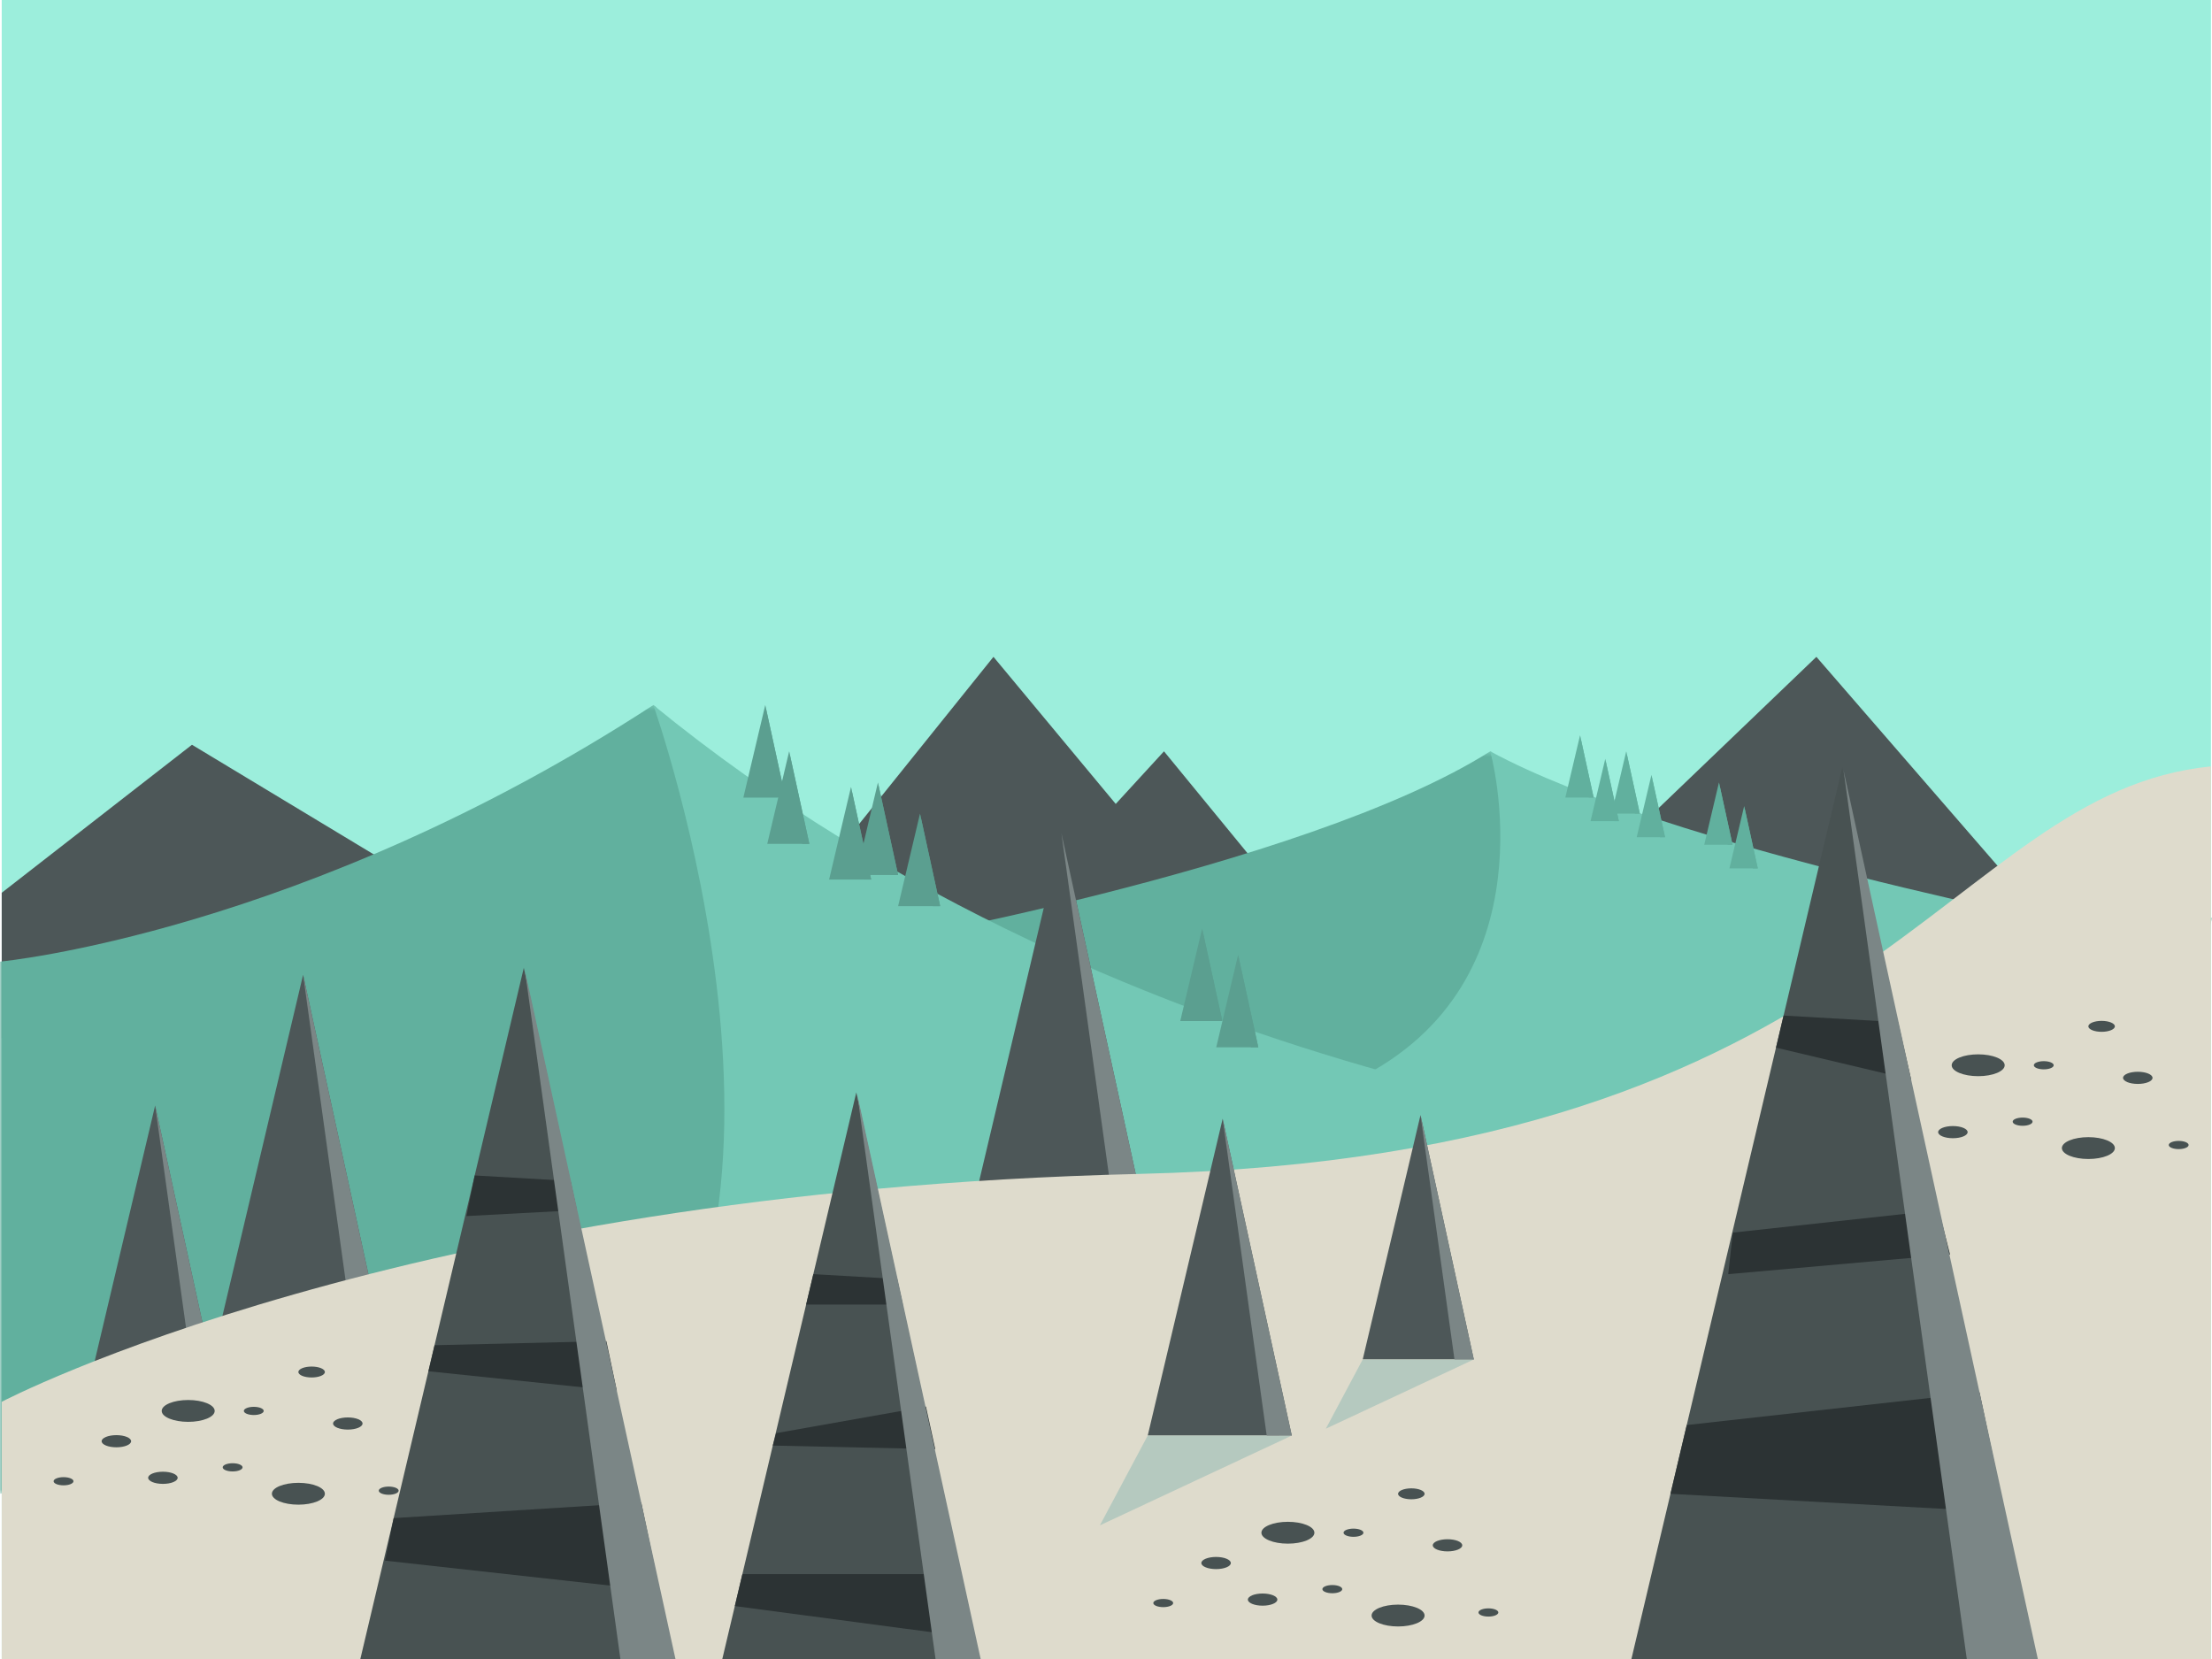 <?xml version="1.0" encoding="UTF-8"?>
<svg width="480px" height="360px" viewBox="0 0 480 360" version="1.1" xmlns="http://www.w3.org/2000/svg" xmlns:xlink="http://www.w3.org/1999/xlink">
    <!-- Generator: Sketch 51.1 (57501) - http://www.bohemiancoding.com/sketch -->
    <title>Landscape8</title>
    <desc>Created with Sketch.</desc>
    <defs>
        <polygon id="path-1" points="0.479 0.321 296 0.321 296 134.397 0.479 134.397"></polygon>
        <polygon id="path-3" points="0 0.279 334.871 0.279 334.871 171.44 0 171.44"></polygon>
    </defs>
    <g id="Landscape8" stroke="none" stroke-width="1" fill="none" fill-rule="evenodd">
        <g id="Group">
            <polygon id="Fill-1" fill="#9CEEDC" points="0.373 361.461 479.778 361.461 479.778 0 0.373 0"></polygon>
            <g id="Group-181" transform="translate(0, 141.715)">
                <polygon id="Fill-2" fill="#4D5758" points="394.154 0.819 340.745 52.015 264.589 59.776 262.586 57.367 277.743 52.015 252.583 21.321 242.111 32.735 215.579 0.819 171.252 55.972 101.462 55.972 41.657 19.895 0.372 52.015 0.372 83.547 445.267 59.776"></polygon>
                <g id="Group-6" transform="translate(184, 21)">
                    <mask id="mask-2" fill="white">
                        <use xlink:href="#path-1"></use>
                    </mask>
                    <g id="Clip-5"></g>
                    <path d="M291.94,36.442 C291.028,37.678 289.586,38.539 287.575,38.536 C240.252,38.454 187.317,34.439 147.004,7.091 C146.358,6.654 145.86,6.146 145.47,5.603 C145.333,5.611 145.21,5.642 145.068,5.642 C141.584,5.642 139.77,3.081 139.584,0.389 C139.463,0.349 139.38,0.321 139.38,0.321 C98.855,25.995 0.479,43.11 0.479,43.11 L125.688,134.397 L274.248,134.397 L296,36.455 C294.695,36.481 293.338,36.473 291.94,36.442" id="Fill-4" fill="#61B09E" mask="url(#mask-2)"></path>
                </g>
                <path d="M323.38,21.321 C323.38,21.321 337.437,71.425 294.282,92.581 L368.647,109.62 L453.648,59.775 C453.648,59.775 362.103,42.298 323.38,21.321" id="Fill-7" fill="#73C8B5"></path>
                <g id="Group-11" transform="translate(0, 11)">
                    <mask id="mask-4" fill="white">
                        <use xlink:href="#path-3"></use>
                    </mask>
                    <g id="Clip-10"></g>
                    <path d="M319.471,92.695 C301.581,90.589 284.2,85.259 267.207,79.475 C263.642,78.263 262.713,74.76 263.589,71.965 C258.763,70.402 253.969,68.725 249.222,66.891 C228.842,59.021 209.233,48.888 189.87,38.81 C172.353,29.692 158.353,16.056 143.883,2.888 C143.144,2.216 142.672,1.487 142.39,0.742 C141.994,0.447 141.77,0.279 141.77,0.279 C65.706,49.77 -0,55.958 -0,55.958 L-0,171.44 L334.871,93.7 C329.718,93.591 324.579,93.296 319.471,92.695" id="Fill-9" fill="#61B09E" mask="url(#mask-4)"></path>
                </g>
                <path d="M141.77,11.28 C141.77,11.28 183.249,128.018 130.15,173.883 L380.717,106.368 C380.717,106.368 246.373,96.86 141.77,11.28" id="Fill-12" fill="#73C8B5"></path>
                <polygon id="Fill-14" fill="#4D5758" points="33.665 98.183 20.402 154.256 45.894 154.256"></polygon>
                <polyline id="Fill-16" fill="#7B8686" points="33.665 98.183 41.458 154.26 45.894 154.256"></polyline>
                <polygon id="Fill-18" fill="#4D5758" points="65.773 69.815 47.065 148.919 83.025 148.919"></polygon>
                <polyline id="Fill-20" fill="#7B8686" points="65.773 69.815 76.769 148.926 83.025 148.919"></polyline>
                <polygon id="Fill-22" fill="#4D5758" points="230.326 39.103 211.617 118.207 247.578 118.207"></polygon>
                <polyline id="Fill-24" fill="#7B8686" points="230.326 39.103 241.321 118.215 247.578 118.207"></polyline>
                <path d="M0.372,162.472 C0.372,162.472 87.113,116.828 247.121,113.025 C407.13,109.22 422.103,30.297 479.777,24.592 L479.777,219.746 L0.372,219.746" id="Fill-26" fill="#DEDBCC"></path>
                <polygon id="Fill-28" fill="#4D5758" points="265.316 101.048 249.055 169.801 280.312 169.801"></polygon>
                <polyline id="Fill-30" fill="#B5C9BF" points="280.312 169.801 238.674 189.284 249.055 169.801"></polyline>
                <polyline id="Fill-32" fill="#7B8686" points="265.316 101.048 274.873 169.809 280.312 169.801"></polyline>
                <polygon id="Fill-34" fill="#4D5758" points="308.248 100.254 295.707 153.285 319.815 153.285"></polygon>
                <polyline id="Fill-36" fill="#B5C9BF" points="319.815 153.285 287.701 168.311 295.707 153.285"></polyline>
                <polyline id="Fill-38" fill="#7B8686" points="308.248 100.254 315.619 153.291 319.815 153.285"></polyline>
                <polygon id="Fill-40" fill="#5B9F90" points="166.057 11.28 161.308 31.36 170.436 31.36"></polygon>
                <polyline id="Fill-42" fill="#5B9F90" points="166.057 11.28 168.849 31.362 170.436 31.36"></polyline>
                <polygon id="Fill-44" fill="#5B9F90" points="171.245 21.32 166.495 41.4 175.624 41.4"></polygon>
                <polyline id="Fill-46" fill="#5B9F90" points="171.245 21.32 174.036 41.402 175.624 41.4"></polyline>
                <polygon id="Fill-48" fill="#5B9F90" points="190.509 28.081 185.76 48.16 194.889 48.16"></polygon>
                <polyline id="Fill-50" fill="#5B9F90" points="190.509 28.081 193.3 48.163 194.889 48.16"></polyline>
                <polygon id="Fill-52" fill="#5B9F90" points="184.664 29.061 179.915 49.142 189.043 49.142"></polygon>
                <polyline id="Fill-54" fill="#5B9F90" points="184.664 29.061 187.455 49.144 189.043 49.142"></polyline>
                <polygon id="Fill-56" fill="#5B9F90" points="199.637 34.842 194.888 54.922 204.017 54.922"></polygon>
                <polyline id="Fill-58" fill="#5B9F90" points="199.637 34.842 202.429 54.924 204.017 54.922"></polyline>
                <polygon id="Fill-60" fill="#5B9F90" points="260.861 59.773 256.112 79.853 265.241 79.853"></polygon>
                <polyline id="Fill-62" fill="#5B9F90" points="260.861 59.773 263.653 79.854 265.241 79.853"></polyline>
                <polygon id="Fill-64" fill="#5B9F90" points="268.669 65.47 263.92 85.55 273.049 85.55"></polygon>
                <polyline id="Fill-66" fill="#5B9F90" points="268.669 65.47 271.461 85.553 273.049 85.55"></polyline>
                <polygon id="Fill-68" fill="#61B09E" points="342.867 17.838 339.672 31.358 345.819 31.358"></polygon>
                <polyline id="Fill-70" fill="#61B09E" points="342.867 17.838 344.749 31.359 345.819 31.358"></polyline>
                <polygon id="Fill-72" fill="#61B09E" points="352.89 21.321 349.693 34.84 355.839 34.84"></polygon>
                <polyline id="Fill-74" fill="#61B09E" points="352.89 21.321 354.768 34.842 355.839 34.84"></polyline>
                <polygon id="Fill-76" fill="#61B09E" points="373.013 28.081 369.816 41.6 375.962 41.6"></polygon>
                <polyline id="Fill-78" fill="#61B09E" points="373.013 28.081 374.891 41.602 375.962 41.6"></polyline>
                <polygon id="Fill-80" fill="#61B09E" points="348.338 22.959 345.143 36.478 351.287 36.478"></polygon>
                <polyline id="Fill-82" fill="#61B09E" points="348.338 22.959 350.217 36.48 351.287 36.478"></polyline>
                <polygon id="Fill-84" fill="#61B09E" points="358.358 26.441 355.161 39.961 361.31 39.961"></polygon>
                <polyline id="Fill-86" fill="#61B09E" points="358.358 26.441 360.239 39.962 361.31 39.961"></polyline>
                <polygon id="Fill-88" fill="#61B09E" points="378.481 33.202 375.285 46.721 381.433 46.721"></polygon>
                <polyline id="Fill-90" fill="#61B09E" points="378.481 33.202 380.362 46.722 381.433 46.721"></polyline>
                <polygon id="Fill-92" fill="#485252" points="442.335 220 399.767 24.82 353.608 220"></polygon>
                <polyline id="Fill-94" fill="#2C3334" points="366.022 167.518 429.558 160.434 435.018 186.436 362.491 182.44"></polyline>
                <polyline id="Fill-96" fill="#2C3334" points="376.018 125.759 420.722 120.89 423.152 130.501 375.025 134.773"></polyline>
                <polyline id="Fill-98" fill="#2C3334" points="387.034 78.659 411.881 80.091 414.723 92.581 385.389 85.62"></polyline>
                <polygon id="Fill-100" fill="#7B8686" points="442.581 220 400.06 25.511 427.025 220"></polygon>
                <polygon id="Fill-102" fill="#485252" points="213.009 220 185.818 95.33 156.333 220"></polygon>
                <polyline id="Fill-104" fill="#2C3334" points="161.096 199.87 208.618 199.87 211.642 213.727 159.455 206.8"></polyline>
                <polyline id="Fill-106" fill="#2C3334" points="168.418 169.276 200.932 163.508 202.949 172.749 167.692 171.972"></polyline>
                <polyline id="Fill-108" fill="#2C3334" points="176.49 134.772 194.691 135.82 195.903 141.368 174.929 141.368"></polyline>
                <polygon id="Fill-110" fill="#7B8686" points="213.179 220 186.032 95.836 203.246 220"></polygon>
                <polygon id="Fill-112" fill="#485252" points="146.751 220 113.665 68.303 77.787 220"></polygon>
                <polyline id="Fill-114" fill="#2C3334" points="85.427 187.714 139.151 184.336 143.161 203.543 83.552 196.943"></polyline>
                <polyline id="Fill-116" fill="#2C3334" points="94.297 150.196 131.583 149.304 133.854 160.101 92.961 155.844"></polyline>
                <polyline id="Fill-118" fill="#2C3334" points="103.01 113.356 123.8 114.554 125.184 120.889 101.227 122.17"></polyline>
                <polygon id="Fill-120" fill="#7B8686" points="146.95 220 113.91 68.88 134.863 220"></polygon>
                <g id="Group-142" transform="translate(250, 181)" fill="#485252">
                    <path d="M35.221,9.883 C35.221,11.194 32.648,12.255 29.471,12.255 C26.299,12.255 23.724,11.194 23.724,9.883 C23.724,8.574 26.299,7.513 29.471,7.513 C32.648,7.513 35.221,8.574 35.221,9.883" id="Fill-122"></path>
                    <path d="M17.087,16.459 C17.087,17.188 15.654,17.778 13.887,17.778 C12.121,17.778 10.688,17.188 10.688,16.459 C10.688,15.73 12.121,15.139 13.887,15.139 C15.654,15.139 17.087,15.73 17.087,16.459" id="Fill-124"></path>
                    <path d="M27.183,24.395 C27.183,25.123 25.747,25.713 23.983,25.713 C22.217,25.713 20.784,25.123 20.784,24.395 C20.784,23.666 22.217,23.075 23.983,23.075 C25.747,23.075 27.183,23.666 27.183,24.395" id="Fill-126"></path>
                    <path d="M67.304,12.615 C67.304,13.344 65.872,13.934 64.106,13.934 C62.341,13.934 60.909,13.344 60.909,12.615 C60.909,11.886 62.341,11.295 64.106,11.295 C65.872,11.295 67.304,11.886 67.304,12.615" id="Fill-128"></path>
                    <path d="M4.575,25.141 C4.575,25.634 3.612,26.031 2.421,26.031 C1.232,26.031 0.265,25.634 0.265,25.141 C0.265,24.651 1.232,24.256 2.421,24.256 C3.612,24.256 4.575,24.651 4.575,25.141" id="Fill-130"></path>
                    <path d="M45.861,9.882 C45.861,10.374 44.894,10.772 43.703,10.772 C42.514,10.772 41.546,10.374 41.546,9.882 C41.546,9.391 42.514,8.993 43.703,8.993 C44.894,8.993 45.861,9.391 45.861,9.882" id="Fill-132"></path>
                    <path d="M41.267,22.125 C41.267,22.619 40.301,23.015 39.113,23.015 C37.924,23.015 36.956,22.619 36.956,22.125 C36.956,21.635 37.924,21.237 39.113,21.237 C40.301,21.237 41.267,21.635 41.267,22.125" id="Fill-134"></path>
                    <path d="M75.135,27.188 C75.135,27.679 74.169,28.078 72.978,28.078 C71.79,28.078 70.825,27.679 70.825,27.188 C70.825,26.696 71.79,26.298 72.978,26.298 C74.169,26.298 75.135,26.696 75.135,27.188" id="Fill-136"></path>
                    <path d="M59.132,27.854 C59.132,29.163 56.559,30.226 53.382,30.226 C50.208,30.226 47.633,29.163 47.633,27.854 C47.633,26.543 50.208,25.483 53.382,25.483 C56.559,25.483 59.132,26.543 59.132,27.854" id="Fill-138"></path>
                    <path d="M59.132,1.44 C59.132,2.095 57.844,2.625 56.259,2.625 C54.67,2.625 53.382,2.095 53.382,1.44 C53.382,0.785 54.67,0.254 56.259,0.254 C57.844,0.254 59.132,0.785 59.132,1.44" id="Fill-140"></path>
                </g>
                <g id="Group-159" transform="translate(420, 79)" fill="#485252">
                    <path d="M15.012,10.444 C15.012,11.755 12.437,12.815 9.264,12.815 C6.089,12.815 3.514,11.755 3.514,10.444 C3.514,9.134 6.089,8.075 9.264,8.075 C12.437,8.075 15.012,9.134 15.012,10.444" id="Fill-143"></path>
                    <path d="M6.972,24.957 C6.972,25.685 5.54,26.276 3.774,26.276 C2.006,26.276 0.574,25.685 0.574,24.957 C0.574,24.228 2.006,23.637 3.774,23.637 C5.54,23.637 6.972,24.228 6.972,24.957" id="Fill-145"></path>
                    <path d="M47.097,13.177 C47.097,13.907 45.665,14.495 43.898,14.495 C42.131,14.495 40.698,13.907 40.698,13.177 C40.698,12.449 42.131,11.857 43.898,11.857 C45.665,11.857 47.097,12.449 47.097,13.177" id="Fill-147"></path>
                    <path d="M25.649,10.442 C25.649,10.936 24.683,11.332 23.495,11.332 C22.305,11.332 21.338,10.936 21.338,10.442 C21.338,9.952 22.305,9.555 23.495,9.555 C24.683,9.555 25.649,9.952 25.649,10.442" id="Fill-149"></path>
                    <path d="M21.06,22.686 C21.06,23.18 20.092,23.578 18.903,23.578 C17.712,23.578 16.749,23.18 16.749,22.686 C16.749,22.195 17.712,21.799 18.903,21.799 C20.092,21.799 21.06,22.195 21.06,22.686" id="Fill-151"></path>
                    <path d="M54.925,27.75 C54.925,28.242 53.96,28.639 52.771,28.639 C51.581,28.639 50.614,28.242 50.614,27.75 C50.614,27.258 51.581,26.86 52.771,26.86 C53.96,26.86 54.925,27.258 54.925,27.75" id="Fill-153"></path>
                    <path d="M38.923,28.415 C38.923,29.726 36.348,30.786 33.173,30.786 C30,30.786 27.424,29.726 27.424,28.415 C27.424,27.104 30,26.045 33.173,26.045 C36.348,26.045 38.923,27.104 38.923,28.415" id="Fill-155"></path>
                    <path d="M38.923,2.001 C38.923,2.656 37.636,3.188 36.047,3.188 C34.462,3.188 33.173,2.656 33.173,2.001 C33.173,1.346 34.462,0.815 36.047,0.815 C37.636,0.815 38.923,1.346 38.923,2.001" id="Fill-157"></path>
                </g>
                <g id="Group-180" transform="translate(11, 154)" fill="#485252">
                    <path d="M35.587,10.452 C35.587,11.763 33.013,12.824 29.838,12.824 C26.665,12.824 24.09,11.763 24.09,10.452 C24.09,9.143 26.665,8.082 29.838,8.082 C33.013,8.082 35.587,9.143 35.587,10.452" id="Fill-160"></path>
                    <path d="M17.452,17.028 C17.452,17.757 16.019,18.347 14.255,18.347 C12.488,18.347 11.055,17.757 11.055,17.028 C11.055,16.299 12.488,15.708 14.255,15.708 C16.019,15.708 17.452,16.299 17.452,17.028" id="Fill-162"></path>
                    <path d="M27.549,24.964 C27.549,25.693 26.115,26.283 24.35,26.283 C22.583,26.283 21.151,25.693 21.151,24.964 C21.151,24.236 22.583,23.644 24.35,23.644 C26.115,23.644 27.549,24.236 27.549,24.964" id="Fill-164"></path>
                    <path d="M67.673,13.185 C67.673,13.915 66.24,14.504 64.473,14.504 C62.708,14.504 61.276,13.915 61.276,13.185 C61.276,12.457 62.708,11.866 64.473,11.866 C66.24,11.866 67.673,12.457 67.673,13.185" id="Fill-166"></path>
                    <path d="M4.944,25.71 C4.944,26.204 3.979,26.6 2.788,26.6 C1.598,26.6 0.632,26.204 0.632,25.71 C0.632,25.22 1.598,24.825 2.788,24.825 C3.979,24.825 4.944,25.22 4.944,25.71" id="Fill-168"></path>
                    <path d="M46.226,10.451 C46.226,10.943 45.259,11.341 44.071,11.341 C42.881,11.341 41.914,10.943 41.914,10.451 C41.914,9.96 42.881,9.563 44.071,9.563 C45.259,9.563 46.226,9.96 46.226,10.451" id="Fill-170"></path>
                    <path d="M41.635,22.694 C41.635,23.188 40.667,23.584 39.48,23.584 C38.289,23.584 37.324,23.188 37.324,22.694 C37.324,22.204 38.289,21.806 39.48,21.806 C40.667,21.806 41.635,22.204 41.635,22.694" id="Fill-172"></path>
                    <path d="M75.502,27.758 C75.502,28.249 74.536,28.648 73.346,28.648 C72.156,28.648 71.19,28.249 71.19,27.758 C71.19,27.266 72.156,26.869 73.346,26.869 C74.536,26.869 75.502,27.266 75.502,27.758" id="Fill-174"></path>
                    <path d="M59.498,28.423 C59.498,29.733 56.925,30.795 53.748,30.795 C50.575,30.795 48,29.733 48,28.423 C48,27.112 50.575,26.055 53.748,26.055 C56.925,26.055 59.498,27.112 59.498,28.423" id="Fill-176"></path>
                    <path d="M59.498,2.01 C59.498,2.665 58.21,3.195 56.623,3.195 C55.036,3.195 53.748,2.665 53.748,2.01 C53.748,1.355 55.036,0.824 56.623,0.824 C58.21,0.824 59.498,1.355 59.498,2.01" id="Fill-178"></path>
                </g>
            </g>
        </g>
    </g>
</svg>